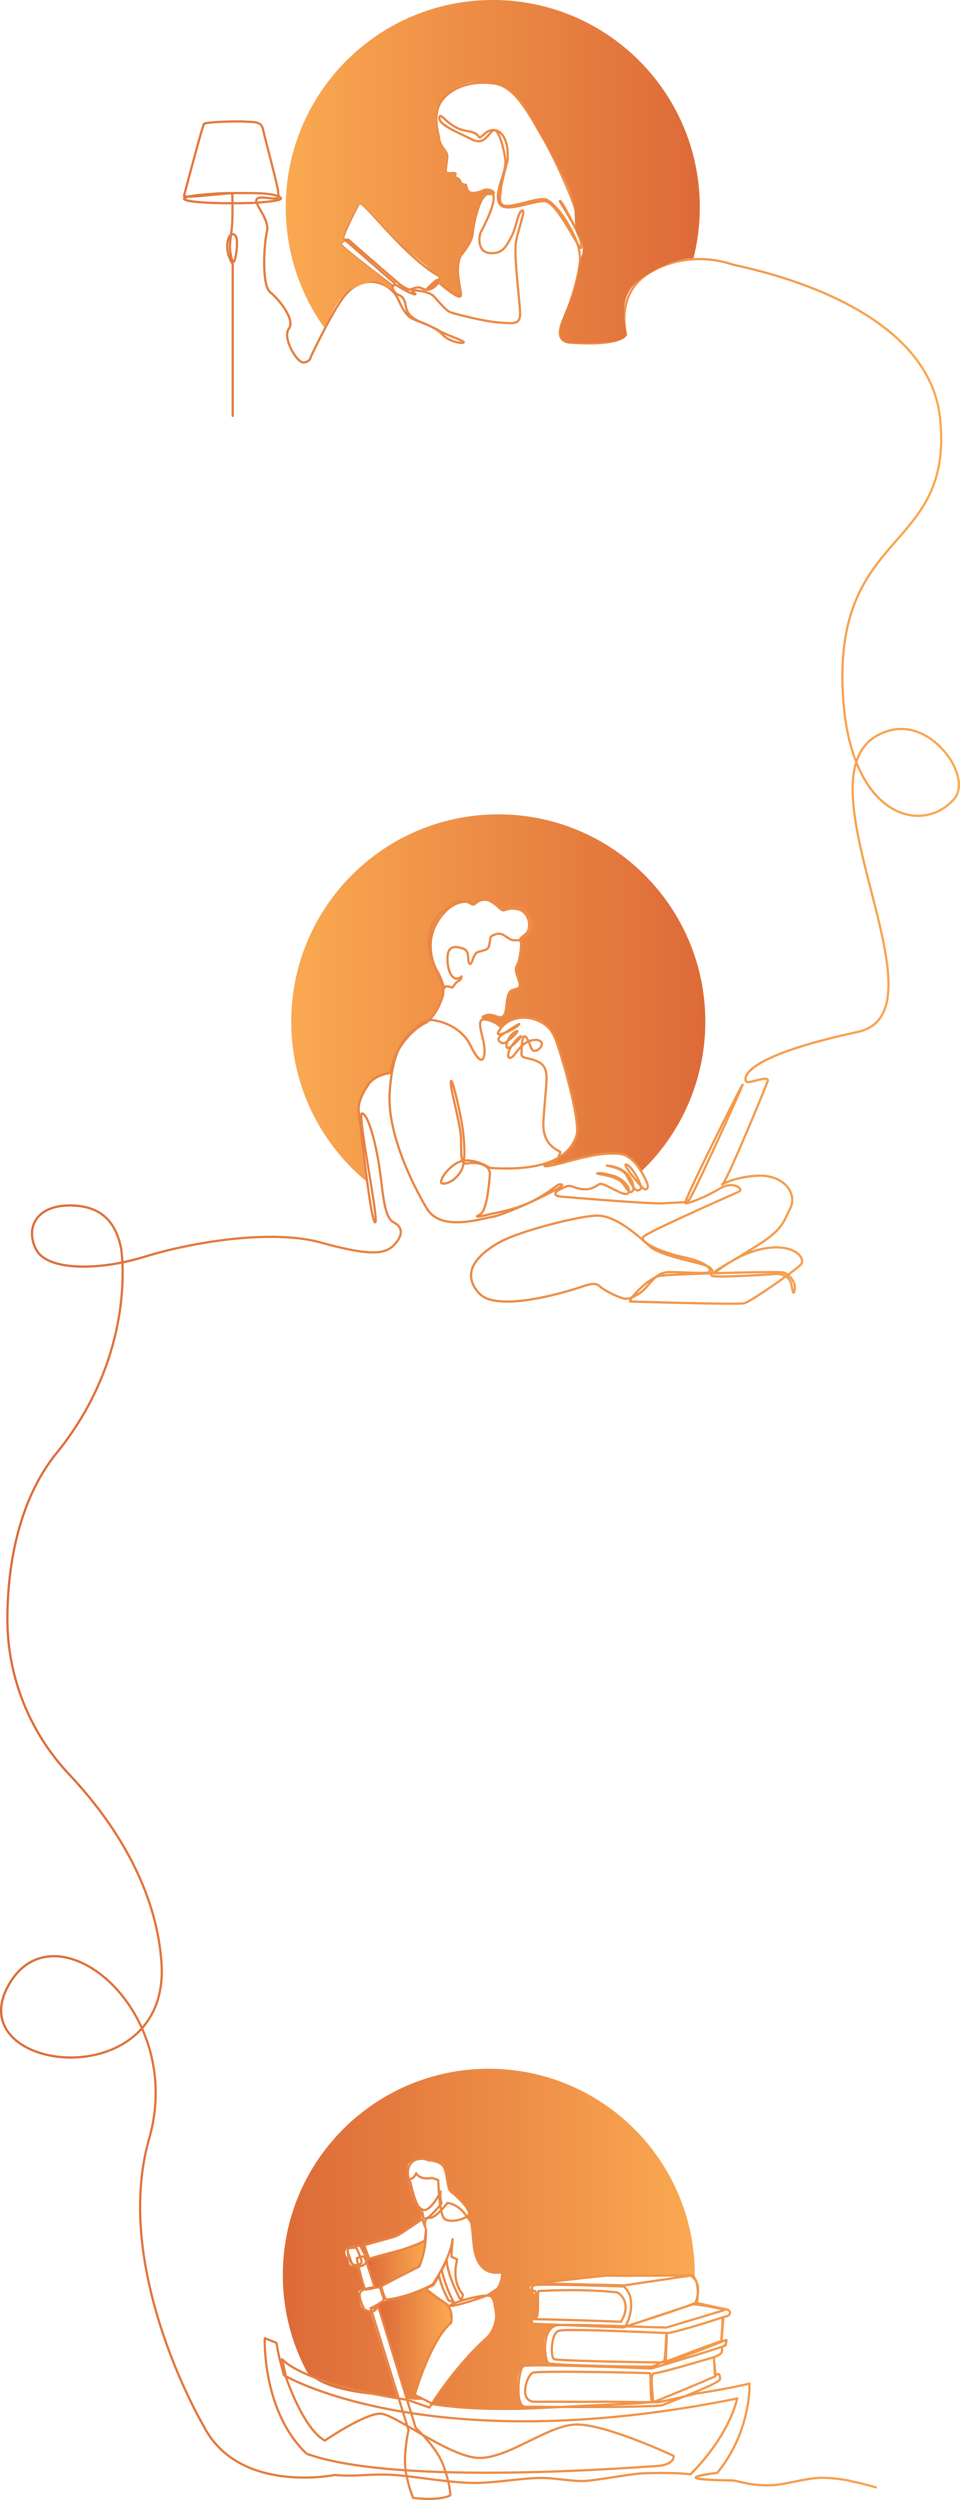 <svg id="Layer_1" data-name="Layer 1" xmlns="http://www.w3.org/2000/svg" xmlns:xlink="http://www.w3.org/1999/xlink" viewBox="0 0 1711.1 4451.55"><defs><style>.cls-1{fill:url(#linear-gradient);}.cls-2{fill:url(#linear-gradient-2);}.cls-3{fill:url(#linear-gradient-3);}.cls-4{fill:url(#linear-gradient-4);}.cls-5{fill:none;stroke-linecap:round;stroke-linejoin:round;stroke-width:4px;stroke:url(#linear-gradient-5);}.cls-6{fill:url(#linear-gradient-6);}</style><linearGradient id="linear-gradient" x1="519.13" y1="2075.23" x2="1257.14" y2="2075.23" gradientTransform="matrix(1, 0, 0, -1, 0, 3852.58)" gradientUnits="userSpaceOnUse"><stop offset="0" stop-color="#faa951"/><stop offset="1" stop-color="#dd6a38"/></linearGradient><linearGradient id="linear-gradient-2" x1="234.15" y1="3986.41" x2="968.49" y2="3986.41" gradientTransform="matrix(-1, 0, 0, 1, 1472.59, 0)" xlink:href="#linear-gradient"/><linearGradient id="linear-gradient-3" x1="667.91" y1="4174.77" x2="797.79" y2="4174.77" gradientTransform="matrix(-1, 0, 0, 1, 1472.59, 0)" xlink:href="#linear-gradient"/><linearGradient id="linear-gradient-4" x1="712.78" y1="4031.6" x2="820.07" y2="4031.6" gradientTransform="matrix(-1, 0, 0, 1, 1472.59, 0)" xlink:href="#linear-gradient"/><linearGradient id="linear-gradient-5" x1="-238.51" y1="1554.14" x2="1472.59" y2="1554.14" gradientTransform="translate(1472.59 3852.58) rotate(180)" xlink:href="#linear-gradient"/><linearGradient id="linear-gradient-6" x1="509.32" y1="3547.04" x2="1247.32" y2="3547.04" xlink:href="#linear-gradient"/></defs><path class="cls-1" d="M1257.13,1819.08a367.85,367.85,0,0,1-113.54,266.31c-8.14-6.86-16.28-20.53-24.41-27.31-12-10-56-4-80,2s-50,14-57,12,14-10,23-16,13-15,20-27.77,4-17.23,0-44.23-21-96-32-130-46-46-66-43-27,12-32,15-14-6-20-11-15-4-8-7,21,3,26,4,8-7,9-24,6-19,8-24,13-1,17-7-4-10-7-24,3.31-18.42,3.31-18.42c5.32-10.42,5.69-30.58,5.34-35.63s-.65-7,7.51-11.35,9.93-12.23,9.84-24.6-25-37-44-26c-7.44,4.31-10,1-18-10s-28-10-37-1c-7,7-5.62-1-22-1-15,0-40.21,11.51-52,50s5,72,11.81,85.14,7.19,37.86-5.75,57-21.11,20.86-47.17,43.86-29.94,55-35.31,63.65-14.63,9.36-30.57,17-23.06,33.41-26.78,49.54c-3,13,9.82,100,14.91,133.34-82.53-67.72-135.19-170.48-135.19-285.53,0-203.79,165.21-369,369-369S1257.13,1615.29,1257.13,1819.08Z"/><path class="cls-2" d="M504.09,4050.89a365.46,365.46,0,0,0,44.18,174.75c3.26,2.85,6.29,5.33,9,7.37,37.48,28.08,110.52,30.92,127,33.62s23.36,1.16,23.36,1.16l-30.28-97.41s-16.58-51.45-16.26-52.31-9.32-3.14-14.53-7.37-5.79-17.77-7.24-26.33,9.42-8.31,9.42-8.31l-9.54-32s2.57-9.11-8.59-9.06-7.84-11.05-12.91-17.55,0-13.55,0-13.55,17.07-5,21.66-4.69,4.41,4.74,7.11,12,7.9,6.3,7.9,6.3l-6.91-19.2,11.47-3.86s38.84-10.55,43.66-12.34,35.18-22.21,39.85-25.14,8.33-6.07,9.68-11.07-7.35-14-12.21-22.24.16-10.69-5.14-24.76-7.21-23.34-8-32-1-13,6.8-18a28.92,28.92,0,0,1,18.63-4.76c4.43.24,6.57,1.76,15.7,3.17s13.87,3.59,19.48,9,8.39,26.61,10,37,3.44,6.65,9.14,13,18.3,17.65,23,24.44,6.32,11.21,3.3,13.74-4,3.47,1,7.09,5.06,10.38,8.06,41,11,44.36,25.3,51.1,23.7,2.26,25.3,2.45,2.4,4.81-2.36,18.22-9.24,12.59-12.85,15.88-8.39,4.71-4.15,8.88,7.76,13.83,9.35,36.4-15.59,35.43-24.59,44.5-33,34.93-45.28,49-44.59,60.82-44.59,60.82,22.87,4.13,55.05,7.13,101.82,2,107.53,2.08,3.29-4.08-.28-4.63-7.43-7.45-7.8-38.62S936,4212.5,936,4212.5l42.81-.49a4.21,4.21,0,0,0-3.18-3.9c-20.13-59.82,16.69-67.73,16.69-67.73l-44.94-2.52-1.26-7.82,8.15-.26s.5-15.85,1.5-26.85-2-19-9-25.73,5.7-8.29,5.7-8.29l2-3.06L1084.37,4052s131.43-.07,141.11-1.11a34.53,34.53,0,0,1,12.78,11.15q.16-5.55.17-11.15c0-202.78-164.39-367.17-367.17-367.17S504.09,3848.11,504.09,4050.89Z"/><path class="cls-3" d="M675.06,4111.13s48.74,152.8,49.74,157.8,25,5,29.5,3.95-14.54-9.81-14.54-9.81,4-13.14,8-27.14,29-61,31.58-68.83,15.42-24.17,20.72-28.35,4.7-8.82,4.36-16.36-9.66-21.46-15.66-25.46-28.46-20.82-28.46-20.82-50.54,16.82-57.54,17.82-22,4-25.56,6.65S675.06,4111.13,675.06,4111.13Z"/><path class="cls-4" d="M652.52,4026.43c-.28.5,11.28,34.5,13.08,41.08s12.84,4.42,12.84,4.42,61.36-31,68.68-36,12.68-45,12.68-45-82,26-89.83,27.5S652.8,4025.93,652.52,4026.43Z"/><path class="cls-5" d="M414.78,740.5V470.37s-13-18.87-9-39.87,15-13,16-6,1,21-3,37-9-12-9-22,2.79-24.6,3.9-38.8.89-55,0-56.61-99.9,3.41-83.9,11.41,115,7,134,5,49-4,32-11-52.77-5.41-74.39-5.71-95.11,10.46-93.36,4.58S360.78,223.5,363.78,220.5s52-5,72-4,30,0,33,14,27,103,27,111,4,12-7,12-32-6-32,4,24,35,19,55-10,95,6,108,45,49,33,65,15,62,27,60,12-9.77,12-9.77,37.21-78.81,58.5-106.62,44.37-27.34,49.94-27.34,35.3,3,48.29,32.85,22.66,31.94,28.62,34.71,30.65,11.67,43.35,19.43,46.12,18.16,44,21-26.46-1.4-37.6-13.93-39-22.28-43.18-24.37-19.49-8.36-22.28-25.77-9-18.8-13.93-20.89-11.11-10.49-9.71-14.67,6.06-3.64,10.69-.08,26.92,15.4,29.7,14-9-4.18-4.87-6.27,29,1.59,36.78,8.8,21.38,26.24,31.3,29.61,58.92,16,85.25,18,36.07,3.43,38.16-11.2-12.51-107.83-6.61-135,17.49-56.57,10-53-9.45,29.23-18.94,47-15.89,30.45-38.46,28.65c-22.3-1.78-19.87-30.32-15.11-38.41,0,0,35.16-64.74,17.16-68.74s-27,33-29,44-6,38-20,57-11,43-9,56,9,27,0,24-34-29-39-25.5-22,19.5-15,15.5,26-21,20-23-33-19-73-60-66-75-70-69-31,60-28,62,90,79,91,79,1,8-5,4-92-70-91-73,12-10,15-7,86,75,91,79a68,68,0,0,0,16,9c3,1,14-6,21-3s12,6,22,0,7-12,13-7,32,27,36,22-13-49,1-73c0,0,20-23,21-40s13-70,28-69,9-5,3-7a19.42,19.42,0,0,0-11.71.13c-6.35,3.68-23.76,8.55-27.94.89s-3.48-10.44-3.48-10.44-7.66,0-9.75-4.88-4.18-6.26-6.27-7-4.18-2.78-3.48-4.87,2.09-3.49-1.39-4.18S794.48,311,794.48,304s4.18-23.68,2.09-29.94S784,258.74,782.64,246.9s-13.24-45.43,6.26-69.72,56.94-34.1,93.58-28.18,60.73,54.68,84.84,96c25.41,43.49,59.37,122.55,60.6,138.13s3.36,27.79-2.23,21-22.61-44.21-27.33-46.39,34.89,51.94,38.06,79.19c1.39,12-6.28-1.59-17.45-20.62-14.27-24.32-34.25-57.58-48.32-58-25.06-.7-74.32,24-81.72,1.57s14.67-52.12,11.64-75.94-13.09-59.15-22.69-50.89-16.34,25.91-37.34,15-59-25.48-57.4-38.39,15.52,18.43,48.24,23.3,14.63,20.89,32.73,4.88,44.57-2.09,40.39,48.74c0,0-11.13,40.71-11.48,49.25s-7.32,28.74,8,30.83,62-16.71,73.12-11.14,26.46,23,36.9,41.08,21.86,38.69,22.77,62.17S1016.42,543.2,1005,567s-10.39,41.55,11.39,43.14,86.61,5,99.63-14.2c.15-.22-14.84-51.87,18.07-90.46,13.71-16.08,33.65-27.32,54.92-34.6,37.6-12.87,78.46-12.5,116.21-.06,15.84,5.22,349.54,62.64,370.54,275.64C1699.4,986,1483,939,1502.78,1242.5c14,213.75,141.58,245,198,180,33-38-37.79-141.93-114-122-195,51,115.19,499.53-58,537-208,45-202.19,82.08-199.19,88.08s43.14-13,38.57,0-71.57,175-79.57,182,11-11,60-14,73,32,60,58-14,38-60,67-75,44-75,47,40-35,92-43,71,19,62,29-89,66-101,69-197-3-203-3,31-43,54-46,204-8,217-6,24,19,22,30-3,7-6-8-17-20-29-19-109,7-113,3,8-8-6-16-84-18-104-36-61-56-95-55-140,28-176,49-67,52-34,89,164.68-5,183.84-11.5,25.5-6.5,32.33,0,37.83,22.5,46.83,21.5,23.6-7,36.3-21.5,19.7-23.5,34.7-25.5,74,4,77-1-4-17-46-26-79-27-72-36,163-77,171-81-10-20-35-5-56,27-61,26,103-216,102-211-90,201-96,206-22,3-44,5-185-12-185-12c-9-1-14-6,0-13s16-7,24-4,22,7,35,1,9-10,26-2,30,17,36,12c3.73-3.11.89-12-7.08-19.75a46.12,46.12,0,0,0-19.92-11.25c-22-6-26-5-28-4s35,4,45,17,13,20,18,14c2.72-3.27,1.89-15.42-6.53-26.31-6.86-8.86-18.75-16.87-37.84-18.56l-1.63-.13s28,4,35,17,15,29,21,27,7-4,1-17-17-29-23-29,29,43,33,44,9-2,4-13-22-48-49-50-49.91,2.32-93,14c-46,12.48-47,8-30,3s15-15,18-19-33-8-30-56,7-72,5-85-7-18-19-23-25-3.72-25-11c.1-41.25,6.82-40.63,17-12,4,11.35,17,3,19-5s-10-12-24-6-21,20-27,26-11,3-8-7,14-24,21-28-20,25-24,20,5-24,16-29-16,21-22,21-15-7-3-15,32.19-20.9,31-19c-5,8-41,24-38,16s15-24,38-27,50,8,61,30,49,154,41,179-34,66.11-154.5,58.06c0,0-21.5-15.06-45.5-13.06s-51,41-38,41,26-11,33-24,6-45,2-74-20-97-21-83,17,73,18,100-2,48,12,45,41,1.26,39.5,20.13-5.5,64.87-17.5,70.87-2,4.11,17.5-.44,53.5-9.56,87.5-29.56,33-26,41-23-99,53-123,57-93,27-118-15-71-134-66-207,25-96,40-108,19-22,37-20,52,14,67,45,24,32,25,12-11-44-7-55,39.43,8.73,37.72,10.36-21.72-19.36-30.72-17.36,2-7,14-4,17,8,22-2,1-40,15-43,13-7,10-17-8-19-3-27,8-35,7-41-11-1-19-5-15-13-26-9-9,4.8-10.5,12.9-.5,13.1-11.5,16.1-12,2-16,9-5,18-9,14,1-22-10-26-29-9-29,17,10,37,17,36,8-4,8-4,0,6-5,8-11,12-11,12-14-5-14,0-6-18-13-29c-4.81-7.56-13.88-28.37-11.6-53a81.75,81.75,0,0,1,11.6-35c23-38,51-38,57-34s8,4,11,1,14-11,28-3,18,18,24,15,27-6,37,7,7,30,1,35-15,12-8,9,22-13,16-34-26-27-47-20c-4-1-5-1-11-8s-24-15-35-7-9,8-13,4-28-4-37,6-34,16-38,59,31,76,25,100-23,47-33,51-52,34-61,88c0,0-28,3-40,22s-18,33-16,48,21,196,29,196-33-196-23-194,23,47,30,92,8,93,26,102,16,25,0,41-42.81,18.92-129.81-5.08-229-1-313,25-174,25-194-12-2-80,62-79,81.73,41.84,89,76c0,0,31.28,184.64-115,365-64.41,79.42-87.6,192-87.58,296.07,0,102.9,39.89,201.64,110.51,276.49,66.76,70.77,153.75,189.33,164.07,334.44,17,239-354.16,197.42-274.58,44.21s319.58,35.79,252.58,269.79,97.29,511.59,97.29,511.59C425.77,4442,596.85,4407,596.85,4407c39.45,3.6,63.62-2.74,104.82,0,42.24,2.82,101.57,14.7,147.91,14.18,34.64-.38,78.27-8.21,112.86-8.84,24.41-.45,56.43,6.25,79,5.43,17.66-.63,86.73-13.06,102.25-13.59,66.58-2.27,86.8,1.79,86.8,1.79s65.22-61.36,83.52-135.16c-550.68,111.23-807.32-41-808.14-41.5l-8.09-31.85c-.47-1.86-.88-3.74-1.25-5.63l-3.95-20.22-20.63-8s-5.22,129.69,74.53,205.6c161.17,58.2,584.34,24,621.07,22.13s33-18.36,33-18.36-127.41-60-178.28-55.58-120.56,62.82-172.05,59.05-144.42-76-170.79-78.48-100.44,47.82-100.44,47.82c-28.24-15.28-54.51-70.51-69.22-112.81l-6.89-32S537,4244.68,726,4273.23l39.4,13.71c49.07-77.58,98.65-120.79,98.65-120.79,29-23.21,22.77-72,10.24-77.47s-69.8,12.38-71.87,16.37c-2.91,5.56,59.55-14.11,67-18.55,7.28-4.32,17.8-11.8,17.8-11.8,10.68-19.16,7.21-28.58,7.21-28.58-54.49,9.11-50.49-59.83-51.9-77.54-.89-11.38-6.46-16.36-13.25-25.53-10.92-14.75-23.83-19.23-31.6-20.47,0,0-18.74,23.6-28.15,25.9s-15.89,1.23-15.89,1.23c2.09-5.31-2.39-13.56-2.39-13.56-12.1-10.66-19.86-51.06-19.86-51.06-.77,0-3.33-6.66-3.33-6.66-3.92-16.8,2.85-32.61,19.53-34a23.75,23.75,0,0,1,15.34,2.29s23.4,0,29.21,14,4.55,37.89,13.5,43.55,33.13,30.29,30.14,38.6-36.27,17.22-44.42,6.89-9.78-58.36-9.78-58.36-.52-8.31-.59-9.2-11.34-4-11.34-4c-22.78,4-28-8.59-28-8.59-3.83,11-12.29,10.91-12.29,10.91-.13,28.53,17.39,57.18,28.65,54.61s25.06-27,25.83-30.43l1.54-2.56c-1.54,6.14.51,16.89,1.4,21.62,0,0-15.57,19.55-23.94,24.73s-5.06,17.59-5.06,17.59l-4.94-14.76s-38.25,26.61-45.93,30-57.37,15.52-57.37,17.05,8.62,23.62,8.62,23.62a42.91,42.91,0,0,0-6.74,8c-2.3,3.92-15.09,10.31-24,1.62-1.12-4.6-9.15-24.22-8-25.08s-.48,14.13,6.67,22.77c4.29,5.19,10.55,4.24,14.86,2.67a5.47,5.47,0,0,0,3.28-6.93c-2.58-7.38-7.57-21.24-9.36-22.27-2.43-1.42-15.07,1.12-15.07,1.12,4.27-4.77,20.12-4.94,21.65-4.69s11.68,21.75,12.79,21.92,3.58,1.53,8.79-.52,49.94-13.49,51-13.87,42.32-13.53,43.09-18,2.69-20.37,2.24-19.66,2.18,34-12.14,66.88c0,0-66.38,33.31-68.68,36s6.27,20.2,5.63,24c0,0-14.16,10.65-23.5,13.88l67.57,217.41s-11.44,47.29-3.59,81c5.15,22.14,5.55,23.39,11.74,39.63,52.24,5.68,66.39-4.85,66.39-4.85s-.84-22.44-13.28-54.72-48.49-65-48.49-65L674.16,4106.5c-5.39,4.15-12.72,4.39-12.72,4.39s11.68-7.76,11.59-4.35-6.23,9.81-10.4,9.89-13-3.66-13-3.66-13.81-25.07-6.31-32.57a15.7,15.7,0,0,1,5-3.12c0-.71,17.26-5.34,19-3.89,1.46,1.18-12.83,3.55-15.89,3.55s-15.66-54.76-15.42-55.46,10.71-4.24,12.95-3.06,19,55.33,19,55.33c5.09-.36,11.28-1.14,11.65-.86,1,.77,5.46,22.17,9.72,21.92,41.46-4.27,82.15-27,82.15-27l10.19-16.83c10.2-17.35,22.82-43,25-63.66,0,0-2,30.47-2.11,30.94s9.58,4.71,10.21,5.34-11.93,36,10.2,62.23c0,0-1.85,10.6-3.42,10.14s-24.76-46.95-25.08-69.72l-4.94,8c-1.17,2.45-4.12,8.72-4.12,8.72s7.66,33.32,21.75,57.11c0,0-8-3.72-9.33-3.25-12.84-23-17.29-43.66-17.29-44.21s-8.28,14.21-9.69,16.09-13.15,5-12.55,7.62,37.68,28,37.68,28c.38,4.48,9.46,7.93,6.13,32-33,26.61-61.13,113.57-64.71,128.41l33,16.53c79.56,12.59,177.22,7.29,177.22,7.29,2.1,0,165.39-7.95,167.47-8,18.25-.14,31.39-2.47,45.63-2.71,4.29-.25,111.17-45.69,112.21-46.17s-2.86-35.11-2.49-32.66,1.55,28.41,1.55,28.41c-.1,2.17,2.84,1.89,5.11.48s4.25.56,4.25,8.7c0,7.13-77.72,36.13-101.89,46-3.93,1.61-22.77,1.94-37.42,2.46-57.5,2-177.07.74-208.32.74-18.92-2-11.1-67.24-3-72.28s228.26,4.12,228.26,4.12,132.56-39.23,132.68-41.5,1.64-9.33,1.14-9.33-107,42.5-107.71,39.09,2.27-53,.94-49.37-1.51,48.81-5.11,48.62-14.36,8.7-23.45,9.21-174.66-2.17-181.85-6.14-14.38-66.41,18.73-67.92,176.55,4.5,191.49,4.32c0,0,102.73-30.53,103.87-31.29s-51.37-11.1-56.47-9.87-128.36,42.29-122.88,40.78,25.92-50.71-.75-72.65c0,0-151.21-5.26-159-2.22s-4.73,10.4.75,10.4-1.7,52.59,3,46.72,1-46.72,3.41-46.82,80.07-4.67,141.11,2.64c0,0,27.49,15.64,6.06,52,0,0-157.77-5.63-158.9-4.12s1.26,7.82,1.26,7.82,159.4,6.46,160.35,6.46,127.5-40.3,130.15-44.27c0,0,14.38-34.81-8.7-48.05L1113,4069.39l-156.5-3.54s125.1-14.8,129.89-13.85,148.22-.38,148.22-.38c14.38,15.32,7.41,49.24,7.41,49.24l54.87,11.74c4.92,2.64,5.41,5.54,2.77,9.2s-10.1,2.52-10.21,4.67-3.66,47.17-3.66,41.11,3.4-42.37,1.38-41.11-85.63,27.74-97.87,27.74-180.71-8.65-193.95-3.73-14.38,46.78-8,50.19,192.57,6.39,195.48,5.88,101.39-38.73,102.27-37.58,8.22-3.23,8.84-1-.7,6.52-.89,6.9-6.63,5.2-6.63,5.2c.3,0,1.44,4.4-.17,8.66s-13.66,8.52-13.66,8.52-95.25,28.6-106.1,28.6.28,49.37-3.69,50.52c-4.46,1.27-2.17-50-4.32-50.52s-199-5.06-209-.72-25.35,48.81,1.51,51.46c55.52,0,84.49.38,125.08-.07,2.51,0,66.57.69,95.08,1,7.6.07,69-15.39,69.74-15.4,61.33-9.25,95-17.87,95-17.87s3.76,84.55-57.47,159c0,0-100.8,11.75,24.86,13.48,12.49-.3,30.9,10.33,74.19,8.44,21.72-1,61.54-13.12,87-13.08,16,0,42.2,2.5,59.44,7.78-2.52-1.82,37.16,9.16,37.16,9.16"/><path class="cls-6" d="M1247.32,369a368.8,368.8,0,0,1-11.25,90.75c-30.52.61-57.94,14-88.71,33.11-53,32.86-30,86.14-31.32,103.14s-64.72,15-86.68,15-32,0-31.4-21.32S1015.32,541,1023.41,515s9.91-49,12.91-58,5-21-3.44-33.67-7.56-19.33-9.2-53.91S958.32,230,942.85,201.65s-29.53-45.65-72-54S797.32,163,786.32,178s-8,33-6.17,55.72S790.32,259,795.32,269s-1,27-.84,35,6.84,4,13,4.11,4.83.88,4,2.93-2.2,4.95,1.63,5.43,4.17,2.52,7.06,6.17,6.11,5.35,10.48,6.43,1.63,11.92,8.78,14.07,14.85-3.15,24.64-5.06,13.21,1.91,14.21,5.13-1,2.78-8.82.29-17.14,10.5-25.3,53.12-14.84,43.38-25.32,61,1.48,55.36.48,64.36-26-15-34.5-16.5,5.5-7.5-3.62-14.67S712.32,435,701.78,423.16,648.32,366,643.25,362.48,616.32,409,613.6,416.77s-2.28,8.23.8,9.85-7.62,7.88-7.62,7.88,70.5,58.5,82.94,67,13.56,19.46-3.82,6.65-34.62-5.19-60,6.65c-20,9.34-39.34,51.33-47.28,69.57A367.25,367.25,0,0,1,509.32,369c0-203.79,165.21-369,369-369S1247.32,165.21,1247.32,369Z"/></svg>